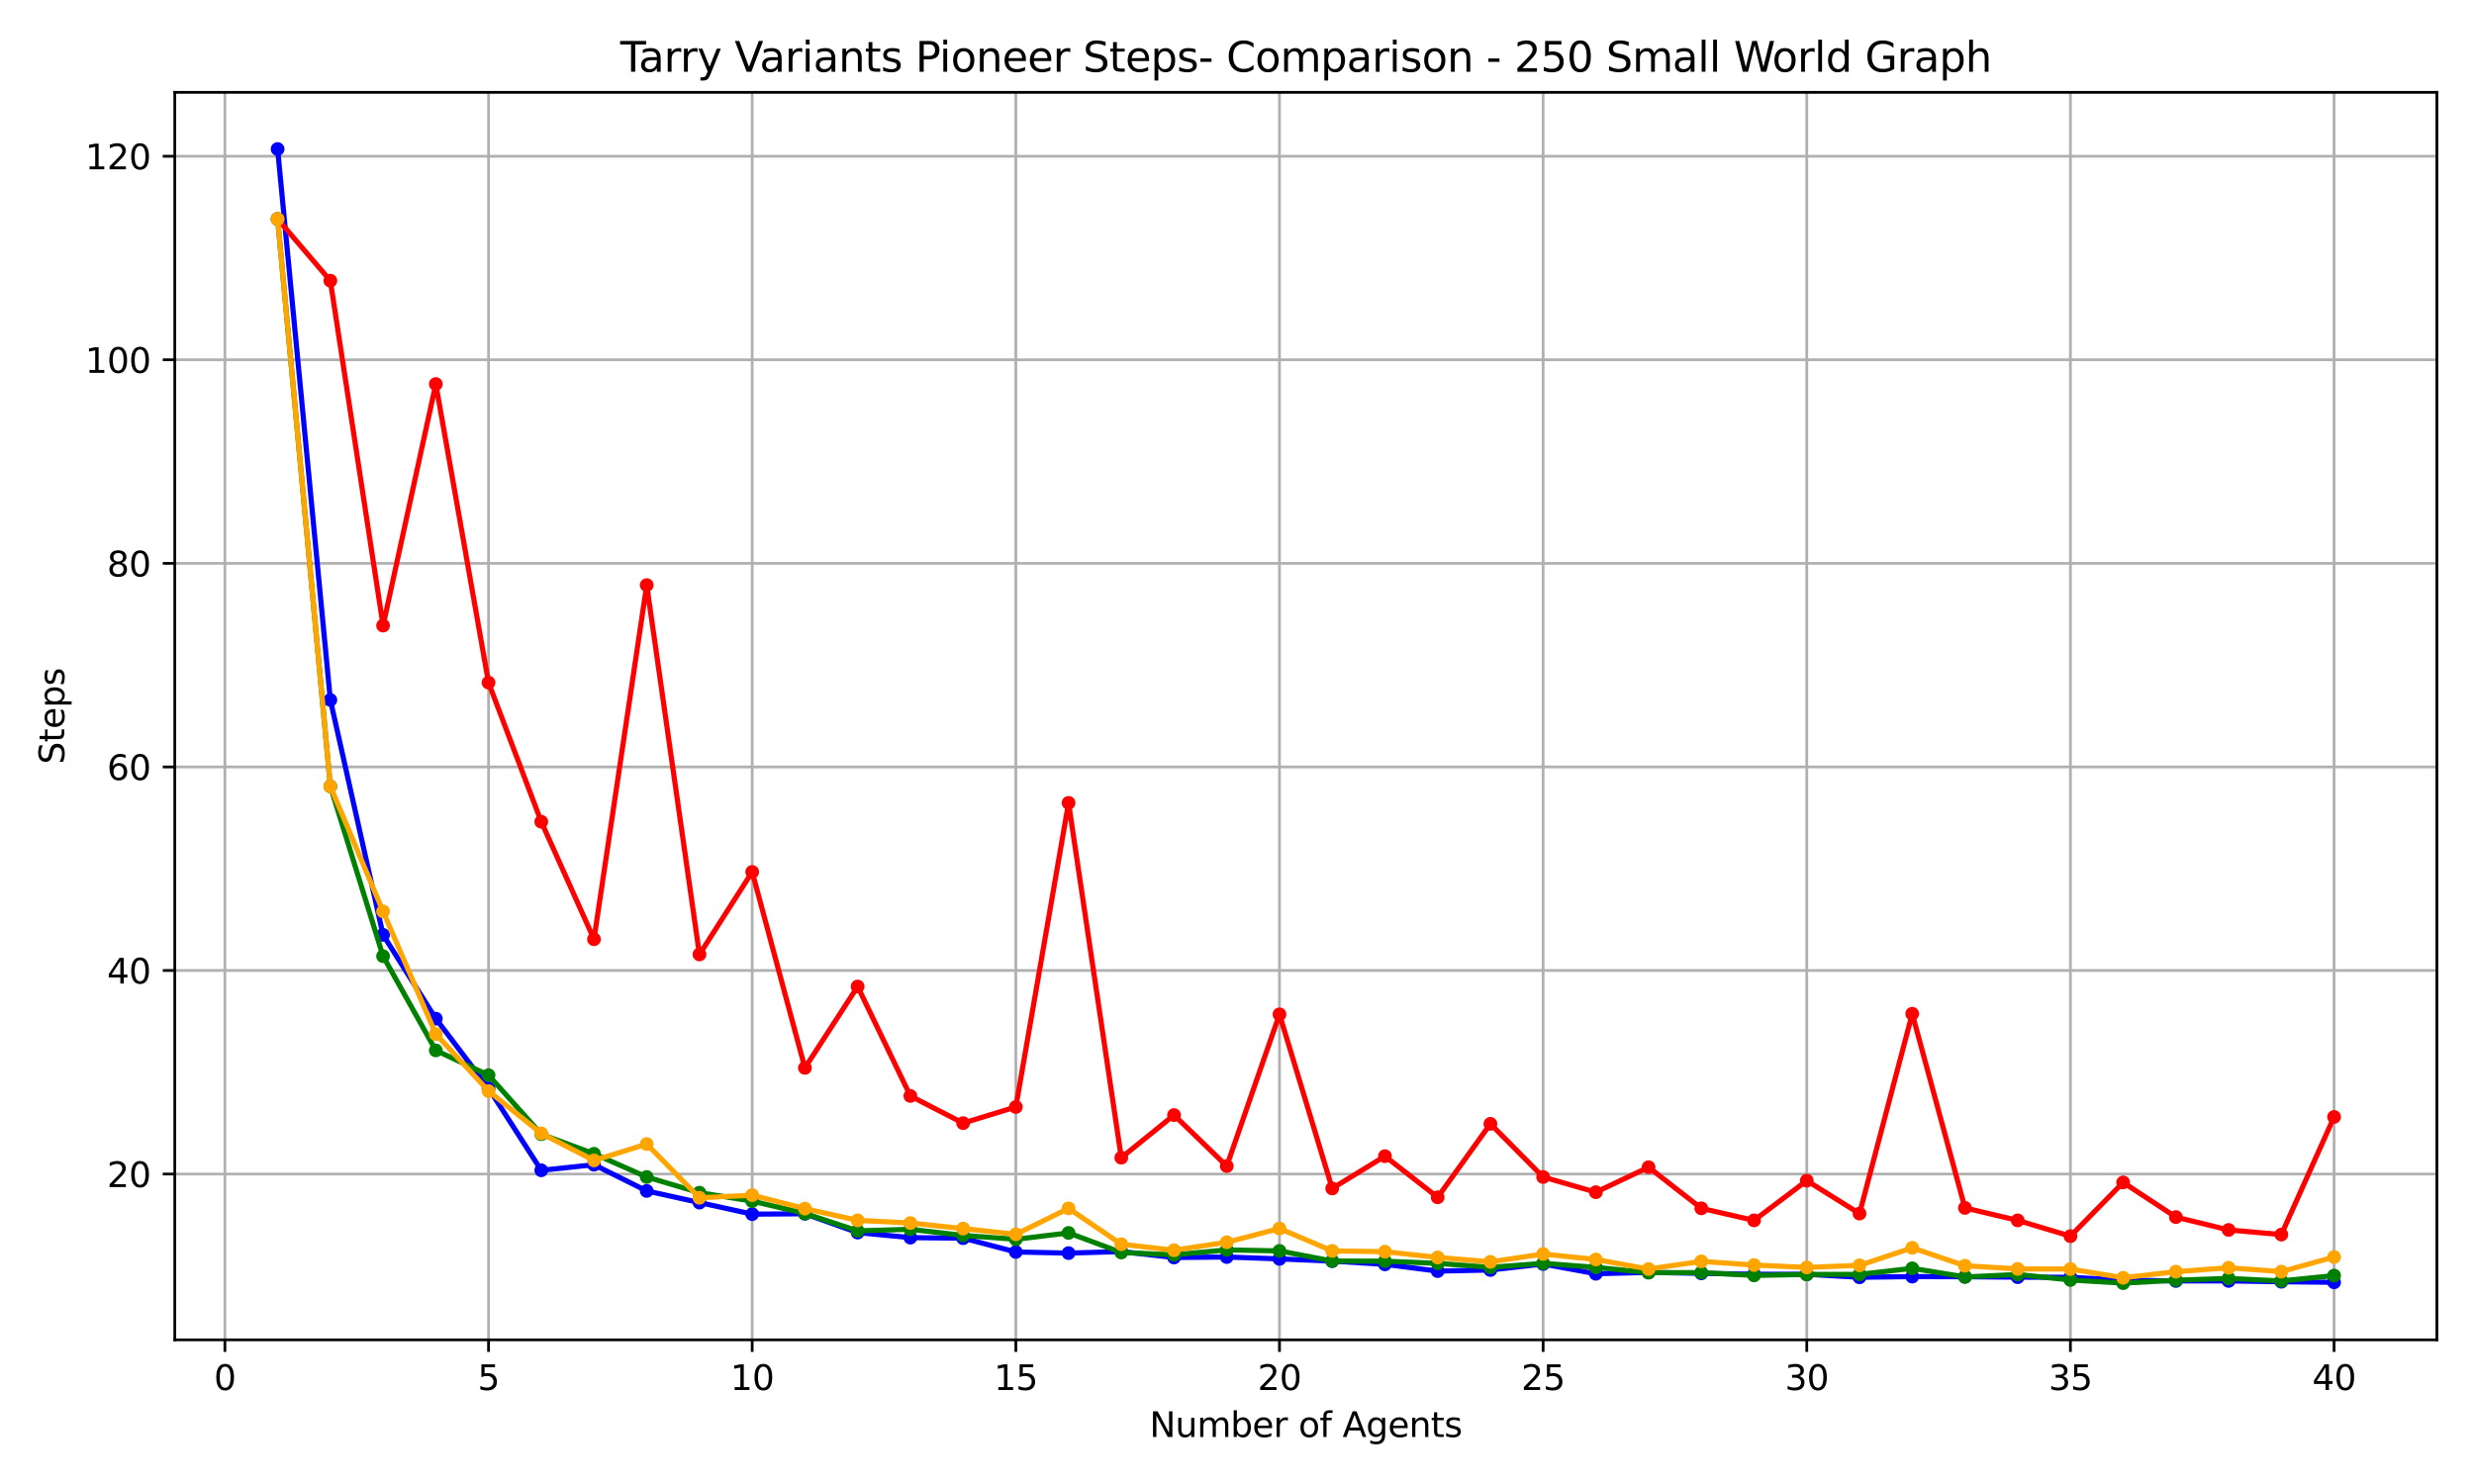 <?xml version="1.0" encoding="utf-8" standalone="no"?>
<!DOCTYPE svg PUBLIC "-//W3C//DTD SVG 1.1//EN"
  "http://www.w3.org/Graphics/SVG/1.1/DTD/svg11.dtd">
<svg xmlns:xlink="http://www.w3.org/1999/xlink" width="720pt" height="432pt" viewBox="0 0 720 432" xmlns="http://www.w3.org/2000/svg" version="1.1">
 <defs>
  <style type="text/css">*{stroke-linejoin: round; stroke-linecap: butt}</style>
 </defs>
 <g id="figure_1">
  <g id="patch_1">
   <path d="M 0 432 
L 720 432 
L 720 0 
L 0 0 
z
" style="fill: #ffffff"/>
  </g>
  <g id="axes_1">
   <g id="patch_2">
    <path d="M 50.87 390.04 
L 709.2 390.04 
L 709.2 26.88 
L 50.87 26.88 
z
" style="fill: #ffffff"/>
   </g>
   <g id="matplotlib.axis_1">
    <g id="xtick_1">
     <g id="line2d_1">
      <path d="M 65.448 390.04 
L 65.448 26.88 
" clip-path="url(#p2ff3f81f02)" style="fill: none; stroke: #b0b0b0; stroke-width: 0.8; stroke-linecap: square"/>
     </g>
     <g id="line2d_2">
      <defs>
       <path id="m6c27d09931" d="M 0 0 
L 0 3.5 
" style="stroke: #000000; stroke-width: 0.8"/>
      </defs>
      <g>
       <use xlink:href="#m6c27d09931" x="65.448" y="390.04" style="stroke: #000000; stroke-width: 0.8"/>
      </g>
     </g>
     <g id="text_1">
      <!-- 0 -->
      <g transform="translate(62.267 404.638) scale(0.1 -0.1)">
       <defs>
        <path id="DejaVuSans-30" d="M 2034 4250 
Q 1547 4250 1301 3770 
Q 1056 3291 1056 2328 
Q 1056 1369 1301 889 
Q 1547 409 2034 409 
Q 2525 409 2770 889 
Q 3016 1369 3016 2328 
Q 3016 3291 2770 3770 
Q 2525 4250 2034 4250 
z
M 2034 4750 
Q 2819 4750 3233 4129 
Q 3647 3509 3647 2328 
Q 3647 1150 3233 529 
Q 2819 -91 2034 -91 
Q 1250 -91 836 529 
Q 422 1150 422 2328 
Q 422 3509 836 4129 
Q 1250 4750 2034 4750 
z
" transform="scale(0.016)"/>
       </defs>
       <use xlink:href="#DejaVuSans-30"/>
      </g>
     </g>
    </g>
    <g id="xtick_2">
     <g id="line2d_3">
      <path d="M 142.177 390.04 
L 142.177 26.88 
" clip-path="url(#p2ff3f81f02)" style="fill: none; stroke: #b0b0b0; stroke-width: 0.8; stroke-linecap: square"/>
     </g>
     <g id="line2d_4">
      <g>
       <use xlink:href="#m6c27d09931" x="142.177" y="390.04" style="stroke: #000000; stroke-width: 0.8"/>
      </g>
     </g>
     <g id="text_2">
      <!-- 5 -->
      <g transform="translate(138.996 404.638) scale(0.1 -0.1)">
       <defs>
        <path id="DejaVuSans-35" d="M 691 4666 
L 3169 4666 
L 3169 4134 
L 1269 4134 
L 1269 2991 
Q 1406 3038 1543 3061 
Q 1681 3084 1819 3084 
Q 2600 3084 3056 2656 
Q 3513 2228 3513 1497 
Q 3513 744 3044 326 
Q 2575 -91 1722 -91 
Q 1428 -91 1123 -41 
Q 819 9 494 109 
L 494 744 
Q 775 591 1075 516 
Q 1375 441 1709 441 
Q 2250 441 2565 725 
Q 2881 1009 2881 1497 
Q 2881 1984 2565 2268 
Q 2250 2553 1709 2553 
Q 1456 2553 1204 2497 
Q 953 2441 691 2322 
L 691 4666 
z
" transform="scale(0.016)"/>
       </defs>
       <use xlink:href="#DejaVuSans-35"/>
      </g>
     </g>
    </g>
    <g id="xtick_3">
     <g id="line2d_5">
      <path d="M 218.905 390.04 
L 218.905 26.88 
" clip-path="url(#p2ff3f81f02)" style="fill: none; stroke: #b0b0b0; stroke-width: 0.8; stroke-linecap: square"/>
     </g>
     <g id="line2d_6">
      <g>
       <use xlink:href="#m6c27d09931" x="218.905" y="390.04" style="stroke: #000000; stroke-width: 0.8"/>
      </g>
     </g>
     <g id="text_3">
      <!-- 10 -->
      <g transform="translate(212.543 404.638) scale(0.1 -0.1)">
       <defs>
        <path id="DejaVuSans-31" d="M 794 531 
L 1825 531 
L 1825 4091 
L 703 3866 
L 703 4441 
L 1819 4666 
L 2450 4666 
L 2450 531 
L 3481 531 
L 3481 0 
L 794 0 
L 794 531 
z
" transform="scale(0.016)"/>
       </defs>
       <use xlink:href="#DejaVuSans-31"/>
       <use xlink:href="#DejaVuSans-30" x="63.623"/>
      </g>
     </g>
    </g>
    <g id="xtick_4">
     <g id="line2d_7">
      <path d="M 295.634 390.04 
L 295.634 26.88 
" clip-path="url(#p2ff3f81f02)" style="fill: none; stroke: #b0b0b0; stroke-width: 0.8; stroke-linecap: square"/>
     </g>
     <g id="line2d_8">
      <g>
       <use xlink:href="#m6c27d09931" x="295.634" y="390.04" style="stroke: #000000; stroke-width: 0.8"/>
      </g>
     </g>
     <g id="text_4">
      <!-- 15 -->
      <g transform="translate(289.271 404.638) scale(0.1 -0.1)">
       <use xlink:href="#DejaVuSans-31"/>
       <use xlink:href="#DejaVuSans-35" x="63.623"/>
      </g>
     </g>
    </g>
    <g id="xtick_5">
     <g id="line2d_9">
      <path d="M 372.362 390.04 
L 372.362 26.88 
" clip-path="url(#p2ff3f81f02)" style="fill: none; stroke: #b0b0b0; stroke-width: 0.8; stroke-linecap: square"/>
     </g>
     <g id="line2d_10">
      <g>
       <use xlink:href="#m6c27d09931" x="372.362" y="390.04" style="stroke: #000000; stroke-width: 0.8"/>
      </g>
     </g>
     <g id="text_5">
      <!-- 20 -->
      <g transform="translate(366 404.638) scale(0.1 -0.1)">
       <defs>
        <path id="DejaVuSans-32" d="M 1228 531 
L 3431 531 
L 3431 0 
L 469 0 
L 469 531 
Q 828 903 1448 1529 
Q 2069 2156 2228 2338 
Q 2531 2678 2651 2914 
Q 2772 3150 2772 3378 
Q 2772 3750 2511 3984 
Q 2250 4219 1831 4219 
Q 1534 4219 1204 4116 
Q 875 4013 500 3803 
L 500 4441 
Q 881 4594 1212 4672 
Q 1544 4750 1819 4750 
Q 2544 4750 2975 4387 
Q 3406 4025 3406 3419 
Q 3406 3131 3298 2873 
Q 3191 2616 2906 2266 
Q 2828 2175 2409 1742 
Q 1991 1309 1228 531 
z
" transform="scale(0.016)"/>
       </defs>
       <use xlink:href="#DejaVuSans-32"/>
       <use xlink:href="#DejaVuSans-30" x="63.623"/>
      </g>
     </g>
    </g>
    <g id="xtick_6">
     <g id="line2d_11">
      <path d="M 449.091 390.04 
L 449.091 26.88 
" clip-path="url(#p2ff3f81f02)" style="fill: none; stroke: #b0b0b0; stroke-width: 0.8; stroke-linecap: square"/>
     </g>
     <g id="line2d_12">
      <g>
       <use xlink:href="#m6c27d09931" x="449.091" y="390.04" style="stroke: #000000; stroke-width: 0.8"/>
      </g>
     </g>
     <g id="text_6">
      <!-- 25 -->
      <g transform="translate(442.728 404.638) scale(0.1 -0.1)">
       <use xlink:href="#DejaVuSans-32"/>
       <use xlink:href="#DejaVuSans-35" x="63.623"/>
      </g>
     </g>
    </g>
    <g id="xtick_7">
     <g id="line2d_13">
      <path d="M 525.819 390.04 
L 525.819 26.88 
" clip-path="url(#p2ff3f81f02)" style="fill: none; stroke: #b0b0b0; stroke-width: 0.8; stroke-linecap: square"/>
     </g>
     <g id="line2d_14">
      <g>
       <use xlink:href="#m6c27d09931" x="525.819" y="390.04" style="stroke: #000000; stroke-width: 0.8"/>
      </g>
     </g>
     <g id="text_7">
      <!-- 30 -->
      <g transform="translate(519.457 404.638) scale(0.1 -0.1)">
       <defs>
        <path id="DejaVuSans-33" d="M 2597 2516 
Q 3050 2419 3304 2112 
Q 3559 1806 3559 1356 
Q 3559 666 3084 287 
Q 2609 -91 1734 -91 
Q 1441 -91 1130 -33 
Q 819 25 488 141 
L 488 750 
Q 750 597 1062 519 
Q 1375 441 1716 441 
Q 2309 441 2620 675 
Q 2931 909 2931 1356 
Q 2931 1769 2642 2001 
Q 2353 2234 1838 2234 
L 1294 2234 
L 1294 2753 
L 1863 2753 
Q 2328 2753 2575 2939 
Q 2822 3125 2822 3475 
Q 2822 3834 2567 4026 
Q 2313 4219 1838 4219 
Q 1578 4219 1281 4162 
Q 984 4106 628 3988 
L 628 4550 
Q 988 4650 1302 4700 
Q 1616 4750 1894 4750 
Q 2613 4750 3031 4423 
Q 3450 4097 3450 3541 
Q 3450 3153 3228 2886 
Q 3006 2619 2597 2516 
z
" transform="scale(0.016)"/>
       </defs>
       <use xlink:href="#DejaVuSans-33"/>
       <use xlink:href="#DejaVuSans-30" x="63.623"/>
      </g>
     </g>
    </g>
    <g id="xtick_8">
     <g id="line2d_15">
      <path d="M 602.547 390.04 
L 602.547 26.88 
" clip-path="url(#p2ff3f81f02)" style="fill: none; stroke: #b0b0b0; stroke-width: 0.8; stroke-linecap: square"/>
     </g>
     <g id="line2d_16">
      <g>
       <use xlink:href="#m6c27d09931" x="602.547" y="390.04" style="stroke: #000000; stroke-width: 0.8"/>
      </g>
     </g>
     <g id="text_8">
      <!-- 35 -->
      <g transform="translate(596.185 404.638) scale(0.1 -0.1)">
       <use xlink:href="#DejaVuSans-33"/>
       <use xlink:href="#DejaVuSans-35" x="63.623"/>
      </g>
     </g>
    </g>
    <g id="xtick_9">
     <g id="line2d_17">
      <path d="M 679.276 390.04 
L 679.276 26.88 
" clip-path="url(#p2ff3f81f02)" style="fill: none; stroke: #b0b0b0; stroke-width: 0.8; stroke-linecap: square"/>
     </g>
     <g id="line2d_18">
      <g>
       <use xlink:href="#m6c27d09931" x="679.276" y="390.04" style="stroke: #000000; stroke-width: 0.8"/>
      </g>
     </g>
     <g id="text_9">
      <!-- 40 -->
      <g transform="translate(672.913 404.638) scale(0.1 -0.1)">
       <defs>
        <path id="DejaVuSans-34" d="M 2419 4116 
L 825 1625 
L 2419 1625 
L 2419 4116 
z
M 2253 4666 
L 3047 4666 
L 3047 1625 
L 3713 1625 
L 3713 1100 
L 3047 1100 
L 3047 0 
L 2419 0 
L 2419 1100 
L 313 1100 
L 313 1709 
L 2253 4666 
z
" transform="scale(0.016)"/>
       </defs>
       <use xlink:href="#DejaVuSans-34"/>
       <use xlink:href="#DejaVuSans-30" x="63.623"/>
      </g>
     </g>
    </g>
    <g id="text_10">
     <!-- Number of Agents -->
     <g transform="translate(334.547 418.317) scale(0.1 -0.1)">
      <defs>
       <path id="DejaVuSans-4e" d="M 628 4666 
L 1478 4666 
L 3547 763 
L 3547 4666 
L 4159 4666 
L 4159 0 
L 3309 0 
L 1241 3903 
L 1241 0 
L 628 0 
L 628 4666 
z
" transform="scale(0.016)"/>
       <path id="DejaVuSans-75" d="M 544 1381 
L 544 3500 
L 1119 3500 
L 1119 1403 
Q 1119 906 1312 657 
Q 1506 409 1894 409 
Q 2359 409 2629 706 
Q 2900 1003 2900 1516 
L 2900 3500 
L 3475 3500 
L 3475 0 
L 2900 0 
L 2900 538 
Q 2691 219 2414 64 
Q 2138 -91 1772 -91 
Q 1169 -91 856 284 
Q 544 659 544 1381 
z
M 1991 3584 
L 1991 3584 
z
" transform="scale(0.016)"/>
       <path id="DejaVuSans-6d" d="M 3328 2828 
Q 3544 3216 3844 3400 
Q 4144 3584 4550 3584 
Q 5097 3584 5394 3201 
Q 5691 2819 5691 2113 
L 5691 0 
L 5113 0 
L 5113 2094 
Q 5113 2597 4934 2840 
Q 4756 3084 4391 3084 
Q 3944 3084 3684 2787 
Q 3425 2491 3425 1978 
L 3425 0 
L 2847 0 
L 2847 2094 
Q 2847 2600 2669 2842 
Q 2491 3084 2119 3084 
Q 1678 3084 1418 2786 
Q 1159 2488 1159 1978 
L 1159 0 
L 581 0 
L 581 3500 
L 1159 3500 
L 1159 2956 
Q 1356 3278 1631 3431 
Q 1906 3584 2284 3584 
Q 2666 3584 2933 3390 
Q 3200 3197 3328 2828 
z
" transform="scale(0.016)"/>
       <path id="DejaVuSans-62" d="M 3116 1747 
Q 3116 2381 2855 2742 
Q 2594 3103 2138 3103 
Q 1681 3103 1420 2742 
Q 1159 2381 1159 1747 
Q 1159 1113 1420 752 
Q 1681 391 2138 391 
Q 2594 391 2855 752 
Q 3116 1113 3116 1747 
z
M 1159 2969 
Q 1341 3281 1617 3432 
Q 1894 3584 2278 3584 
Q 2916 3584 3314 3078 
Q 3713 2572 3713 1747 
Q 3713 922 3314 415 
Q 2916 -91 2278 -91 
Q 1894 -91 1617 61 
Q 1341 213 1159 525 
L 1159 0 
L 581 0 
L 581 4863 
L 1159 4863 
L 1159 2969 
z
" transform="scale(0.016)"/>
       <path id="DejaVuSans-65" d="M 3597 1894 
L 3597 1613 
L 953 1613 
Q 991 1019 1311 708 
Q 1631 397 2203 397 
Q 2534 397 2845 478 
Q 3156 559 3463 722 
L 3463 178 
Q 3153 47 2828 -22 
Q 2503 -91 2169 -91 
Q 1331 -91 842 396 
Q 353 884 353 1716 
Q 353 2575 817 3079 
Q 1281 3584 2069 3584 
Q 2775 3584 3186 3129 
Q 3597 2675 3597 1894 
z
M 3022 2063 
Q 3016 2534 2758 2815 
Q 2500 3097 2075 3097 
Q 1594 3097 1305 2825 
Q 1016 2553 972 2059 
L 3022 2063 
z
" transform="scale(0.016)"/>
       <path id="DejaVuSans-72" d="M 2631 2963 
Q 2534 3019 2420 3045 
Q 2306 3072 2169 3072 
Q 1681 3072 1420 2755 
Q 1159 2438 1159 1844 
L 1159 0 
L 581 0 
L 581 3500 
L 1159 3500 
L 1159 2956 
Q 1341 3275 1631 3429 
Q 1922 3584 2338 3584 
Q 2397 3584 2469 3576 
Q 2541 3569 2628 3553 
L 2631 2963 
z
" transform="scale(0.016)"/>
       <path id="DejaVuSans-20" transform="scale(0.016)"/>
       <path id="DejaVuSans-6f" d="M 1959 3097 
Q 1497 3097 1228 2736 
Q 959 2375 959 1747 
Q 959 1119 1226 758 
Q 1494 397 1959 397 
Q 2419 397 2687 759 
Q 2956 1122 2956 1747 
Q 2956 2369 2687 2733 
Q 2419 3097 1959 3097 
z
M 1959 3584 
Q 2709 3584 3137 3096 
Q 3566 2609 3566 1747 
Q 3566 888 3137 398 
Q 2709 -91 1959 -91 
Q 1206 -91 779 398 
Q 353 888 353 1747 
Q 353 2609 779 3096 
Q 1206 3584 1959 3584 
z
" transform="scale(0.016)"/>
       <path id="DejaVuSans-66" d="M 2375 4863 
L 2375 4384 
L 1825 4384 
Q 1516 4384 1395 4259 
Q 1275 4134 1275 3809 
L 1275 3500 
L 2222 3500 
L 2222 3053 
L 1275 3053 
L 1275 0 
L 697 0 
L 697 3053 
L 147 3053 
L 147 3500 
L 697 3500 
L 697 3744 
Q 697 4328 969 4595 
Q 1241 4863 1831 4863 
L 2375 4863 
z
" transform="scale(0.016)"/>
       <path id="DejaVuSans-41" d="M 2188 4044 
L 1331 1722 
L 3047 1722 
L 2188 4044 
z
M 1831 4666 
L 2547 4666 
L 4325 0 
L 3669 0 
L 3244 1197 
L 1141 1197 
L 716 0 
L 50 0 
L 1831 4666 
z
" transform="scale(0.016)"/>
       <path id="DejaVuSans-67" d="M 2906 1791 
Q 2906 2416 2648 2759 
Q 2391 3103 1925 3103 
Q 1463 3103 1205 2759 
Q 947 2416 947 1791 
Q 947 1169 1205 825 
Q 1463 481 1925 481 
Q 2391 481 2648 825 
Q 2906 1169 2906 1791 
z
M 3481 434 
Q 3481 -459 3084 -895 
Q 2688 -1331 1869 -1331 
Q 1566 -1331 1297 -1286 
Q 1028 -1241 775 -1147 
L 775 -588 
Q 1028 -725 1275 -790 
Q 1522 -856 1778 -856 
Q 2344 -856 2625 -561 
Q 2906 -266 2906 331 
L 2906 616 
Q 2728 306 2450 153 
Q 2172 0 1784 0 
Q 1141 0 747 490 
Q 353 981 353 1791 
Q 353 2603 747 3093 
Q 1141 3584 1784 3584 
Q 2172 3584 2450 3431 
Q 2728 3278 2906 2969 
L 2906 3500 
L 3481 3500 
L 3481 434 
z
" transform="scale(0.016)"/>
       <path id="DejaVuSans-6e" d="M 3513 2113 
L 3513 0 
L 2938 0 
L 2938 2094 
Q 2938 2591 2744 2837 
Q 2550 3084 2163 3084 
Q 1697 3084 1428 2787 
Q 1159 2491 1159 1978 
L 1159 0 
L 581 0 
L 581 3500 
L 1159 3500 
L 1159 2956 
Q 1366 3272 1645 3428 
Q 1925 3584 2291 3584 
Q 2894 3584 3203 3211 
Q 3513 2838 3513 2113 
z
" transform="scale(0.016)"/>
       <path id="DejaVuSans-74" d="M 1172 4494 
L 1172 3500 
L 2356 3500 
L 2356 3053 
L 1172 3053 
L 1172 1153 
Q 1172 725 1289 603 
Q 1406 481 1766 481 
L 2356 481 
L 2356 0 
L 1766 0 
Q 1100 0 847 248 
Q 594 497 594 1153 
L 594 3053 
L 172 3053 
L 172 3500 
L 594 3500 
L 594 4494 
L 1172 4494 
z
" transform="scale(0.016)"/>
       <path id="DejaVuSans-73" d="M 2834 3397 
L 2834 2853 
Q 2591 2978 2328 3040 
Q 2066 3103 1784 3103 
Q 1356 3103 1142 2972 
Q 928 2841 928 2578 
Q 928 2378 1081 2264 
Q 1234 2150 1697 2047 
L 1894 2003 
Q 2506 1872 2764 1633 
Q 3022 1394 3022 966 
Q 3022 478 2636 193 
Q 2250 -91 1575 -91 
Q 1294 -91 989 -36 
Q 684 19 347 128 
L 347 722 
Q 666 556 975 473 
Q 1284 391 1588 391 
Q 1994 391 2212 530 
Q 2431 669 2431 922 
Q 2431 1156 2273 1281 
Q 2116 1406 1581 1522 
L 1381 1569 
Q 847 1681 609 1914 
Q 372 2147 372 2553 
Q 372 3047 722 3315 
Q 1072 3584 1716 3584 
Q 2034 3584 2315 3537 
Q 2597 3491 2834 3397 
z
" transform="scale(0.016)"/>
      </defs>
      <use xlink:href="#DejaVuSans-4e"/>
      <use xlink:href="#DejaVuSans-75" x="74.805"/>
      <use xlink:href="#DejaVuSans-6d" x="138.184"/>
      <use xlink:href="#DejaVuSans-62" x="235.596"/>
      <use xlink:href="#DejaVuSans-65" x="299.072"/>
      <use xlink:href="#DejaVuSans-72" x="360.596"/>
      <use xlink:href="#DejaVuSans-20" x="401.709"/>
      <use xlink:href="#DejaVuSans-6f" x="433.496"/>
      <use xlink:href="#DejaVuSans-66" x="494.678"/>
      <use xlink:href="#DejaVuSans-20" x="529.883"/>
      <use xlink:href="#DejaVuSans-41" x="561.67"/>
      <use xlink:href="#DejaVuSans-67" x="630.078"/>
      <use xlink:href="#DejaVuSans-65" x="693.555"/>
      <use xlink:href="#DejaVuSans-6e" x="755.078"/>
      <use xlink:href="#DejaVuSans-74" x="818.457"/>
      <use xlink:href="#DejaVuSans-73" x="857.666"/>
     </g>
    </g>
   </g>
   <g id="matplotlib.axis_2">
    <g id="ytick_1">
     <g id="line2d_19">
      <path d="M 50.87 341.771 
L 709.2 341.771 
" clip-path="url(#p2ff3f81f02)" style="fill: none; stroke: #b0b0b0; stroke-width: 0.8; stroke-linecap: square"/>
     </g>
     <g id="line2d_20">
      <defs>
       <path id="m435dcc88a9" d="M 0 0 
L -3.5 0 
" style="stroke: #000000; stroke-width: 0.8"/>
      </defs>
      <g>
       <use xlink:href="#m435dcc88a9" x="50.87" y="341.771" style="stroke: #000000; stroke-width: 0.8"/>
      </g>
     </g>
     <g id="text_11">
      <!-- 20 -->
      <g transform="translate(31.145 345.57) scale(0.1 -0.1)">
       <use xlink:href="#DejaVuSans-32"/>
       <use xlink:href="#DejaVuSans-30" x="63.623"/>
      </g>
     </g>
    </g>
    <g id="ytick_2">
     <g id="line2d_21">
      <path d="M 50.87 282.514 
L 709.2 282.514 
" clip-path="url(#p2ff3f81f02)" style="fill: none; stroke: #b0b0b0; stroke-width: 0.8; stroke-linecap: square"/>
     </g>
     <g id="line2d_22">
      <g>
       <use xlink:href="#m435dcc88a9" x="50.87" y="282.514" style="stroke: #000000; stroke-width: 0.8"/>
      </g>
     </g>
     <g id="text_12">
      <!-- 40 -->
      <g transform="translate(31.145 286.313) scale(0.1 -0.1)">
       <use xlink:href="#DejaVuSans-34"/>
       <use xlink:href="#DejaVuSans-30" x="63.623"/>
      </g>
     </g>
    </g>
    <g id="ytick_3">
     <g id="line2d_23">
      <path d="M 50.87 223.257 
L 709.2 223.257 
" clip-path="url(#p2ff3f81f02)" style="fill: none; stroke: #b0b0b0; stroke-width: 0.8; stroke-linecap: square"/>
     </g>
     <g id="line2d_24">
      <g>
       <use xlink:href="#m435dcc88a9" x="50.87" y="223.257" style="stroke: #000000; stroke-width: 0.8"/>
      </g>
     </g>
     <g id="text_13">
      <!-- 60 -->
      <g transform="translate(31.145 227.056) scale(0.1 -0.1)">
       <defs>
        <path id="DejaVuSans-36" d="M 2113 2584 
Q 1688 2584 1439 2293 
Q 1191 2003 1191 1497 
Q 1191 994 1439 701 
Q 1688 409 2113 409 
Q 2538 409 2786 701 
Q 3034 994 3034 1497 
Q 3034 2003 2786 2293 
Q 2538 2584 2113 2584 
z
M 3366 4563 
L 3366 3988 
Q 3128 4100 2886 4159 
Q 2644 4219 2406 4219 
Q 1781 4219 1451 3797 
Q 1122 3375 1075 2522 
Q 1259 2794 1537 2939 
Q 1816 3084 2150 3084 
Q 2853 3084 3261 2657 
Q 3669 2231 3669 1497 
Q 3669 778 3244 343 
Q 2819 -91 2113 -91 
Q 1303 -91 875 529 
Q 447 1150 447 2328 
Q 447 3434 972 4092 
Q 1497 4750 2381 4750 
Q 2619 4750 2861 4703 
Q 3103 4656 3366 4563 
z
" transform="scale(0.016)"/>
       </defs>
       <use xlink:href="#DejaVuSans-36"/>
       <use xlink:href="#DejaVuSans-30" x="63.623"/>
      </g>
     </g>
    </g>
    <g id="ytick_4">
     <g id="line2d_25">
      <path d="M 50.87 163.999 
L 709.2 163.999 
" clip-path="url(#p2ff3f81f02)" style="fill: none; stroke: #b0b0b0; stroke-width: 0.8; stroke-linecap: square"/>
     </g>
     <g id="line2d_26">
      <g>
       <use xlink:href="#m435dcc88a9" x="50.87" y="163.999" style="stroke: #000000; stroke-width: 0.8"/>
      </g>
     </g>
     <g id="text_14">
      <!-- 80 -->
      <g transform="translate(31.145 167.799) scale(0.1 -0.1)">
       <defs>
        <path id="DejaVuSans-38" d="M 2034 2216 
Q 1584 2216 1326 1975 
Q 1069 1734 1069 1313 
Q 1069 891 1326 650 
Q 1584 409 2034 409 
Q 2484 409 2743 651 
Q 3003 894 3003 1313 
Q 3003 1734 2745 1975 
Q 2488 2216 2034 2216 
z
M 1403 2484 
Q 997 2584 770 2862 
Q 544 3141 544 3541 
Q 544 4100 942 4425 
Q 1341 4750 2034 4750 
Q 2731 4750 3128 4425 
Q 3525 4100 3525 3541 
Q 3525 3141 3298 2862 
Q 3072 2584 2669 2484 
Q 3125 2378 3379 2068 
Q 3634 1759 3634 1313 
Q 3634 634 3220 271 
Q 2806 -91 2034 -91 
Q 1263 -91 848 271 
Q 434 634 434 1313 
Q 434 1759 690 2068 
Q 947 2378 1403 2484 
z
M 1172 3481 
Q 1172 3119 1398 2916 
Q 1625 2713 2034 2713 
Q 2441 2713 2670 2916 
Q 2900 3119 2900 3481 
Q 2900 3844 2670 4047 
Q 2441 4250 2034 4250 
Q 1625 4250 1398 4047 
Q 1172 3844 1172 3481 
z
" transform="scale(0.016)"/>
       </defs>
       <use xlink:href="#DejaVuSans-38"/>
       <use xlink:href="#DejaVuSans-30" x="63.623"/>
      </g>
     </g>
    </g>
    <g id="ytick_5">
     <g id="line2d_27">
      <path d="M 50.87 104.742 
L 709.2 104.742 
" clip-path="url(#p2ff3f81f02)" style="fill: none; stroke: #b0b0b0; stroke-width: 0.8; stroke-linecap: square"/>
     </g>
     <g id="line2d_28">
      <g>
       <use xlink:href="#m435dcc88a9" x="50.87" y="104.742" style="stroke: #000000; stroke-width: 0.8"/>
      </g>
     </g>
     <g id="text_15">
      <!-- 100 -->
      <g transform="translate(24.782 108.541) scale(0.1 -0.1)">
       <use xlink:href="#DejaVuSans-31"/>
       <use xlink:href="#DejaVuSans-30" x="63.623"/>
       <use xlink:href="#DejaVuSans-30" x="127.246"/>
      </g>
     </g>
    </g>
    <g id="ytick_6">
     <g id="line2d_29">
      <path d="M 50.87 45.485 
L 709.2 45.485 
" clip-path="url(#p2ff3f81f02)" style="fill: none; stroke: #b0b0b0; stroke-width: 0.8; stroke-linecap: square"/>
     </g>
     <g id="line2d_30">
      <g>
       <use xlink:href="#m435dcc88a9" x="50.87" y="45.485" style="stroke: #000000; stroke-width: 0.8"/>
      </g>
     </g>
     <g id="text_16">
      <!-- 120 -->
      <g transform="translate(24.782 49.284) scale(0.1 -0.1)">
       <use xlink:href="#DejaVuSans-31"/>
       <use xlink:href="#DejaVuSans-32" x="63.623"/>
       <use xlink:href="#DejaVuSans-30" x="127.246"/>
      </g>
     </g>
    </g>
    <g id="text_17">
     <!-- Steps -->
     <g transform="translate(18.703 222.45) rotate(-90) scale(0.1 -0.1)">
      <defs>
       <path id="DejaVuSans-53" d="M 3425 4513 
L 3425 3897 
Q 3066 4069 2747 4153 
Q 2428 4238 2131 4238 
Q 1616 4238 1336 4038 
Q 1056 3838 1056 3469 
Q 1056 3159 1242 3001 
Q 1428 2844 1947 2747 
L 2328 2669 
Q 3034 2534 3370 2195 
Q 3706 1856 3706 1288 
Q 3706 609 3251 259 
Q 2797 -91 1919 -91 
Q 1588 -91 1214 -16 
Q 841 59 441 206 
L 441 856 
Q 825 641 1194 531 
Q 1563 422 1919 422 
Q 2459 422 2753 634 
Q 3047 847 3047 1241 
Q 3047 1584 2836 1778 
Q 2625 1972 2144 2069 
L 1759 2144 
Q 1053 2284 737 2584 
Q 422 2884 422 3419 
Q 422 4038 858 4394 
Q 1294 4750 2059 4750 
Q 2388 4750 2728 4690 
Q 3069 4631 3425 4513 
z
" transform="scale(0.016)"/>
       <path id="DejaVuSans-70" d="M 1159 525 
L 1159 -1331 
L 581 -1331 
L 581 3500 
L 1159 3500 
L 1159 2969 
Q 1341 3281 1617 3432 
Q 1894 3584 2278 3584 
Q 2916 3584 3314 3078 
Q 3713 2572 3713 1747 
Q 3713 922 3314 415 
Q 2916 -91 2278 -91 
Q 1894 -91 1617 61 
Q 1341 213 1159 525 
z
M 3116 1747 
Q 3116 2381 2855 2742 
Q 2594 3103 2138 3103 
Q 1681 3103 1420 2742 
Q 1159 2381 1159 1747 
Q 1159 1113 1420 752 
Q 1681 391 2138 391 
Q 2594 391 2855 752 
Q 3116 1113 3116 1747 
z
" transform="scale(0.016)"/>
      </defs>
      <use xlink:href="#DejaVuSans-53"/>
      <use xlink:href="#DejaVuSans-74" x="63.477"/>
      <use xlink:href="#DejaVuSans-65" x="102.686"/>
      <use xlink:href="#DejaVuSans-70" x="164.209"/>
      <use xlink:href="#DejaVuSans-73" x="227.686"/>
     </g>
    </g>
   </g>
   <g id="line2d_31">
    <path d="M 80.794 43.387 
L 96.14 203.761 
L 111.485 272.144 
L 126.831 296.534 
L 142.177 316.788 
L 157.523 340.681 
L 172.868 339.057 
L 188.214 346.689 
L 203.56 350.079 
L 218.905 353.445 
L 234.251 353.338 
L 249.597 358.813 
L 264.942 360.283 
L 280.288 360.437 
L 295.634 364.455 
L 310.979 364.786 
L 326.325 364.336 
L 341.671 366.066 
L 357.016 365.924 
L 372.362 366.469 
L 387.708 367.121 
L 403.054 368.057 
L 418.399 370.025 
L 433.745 369.705 
L 449.091 367.963 
L 464.436 370.795 
L 479.782 370.404 
L 495.128 370.677 
L 510.473 370.937 
L 525.819 370.949 
L 541.165 371.826 
L 556.51 371.625 
L 571.856 371.672 
L 587.202 371.791 
L 602.547 371.826 
L 617.893 372.644 
L 633.239 372.893 
L 648.585 372.881 
L 663.93 373.118 
L 679.276 373.284 
" clip-path="url(#p2ff3f81f02)" style="fill: none; stroke: #0000ff; stroke-width: 1.5; stroke-linecap: square"/>
    <defs>
     <path id="m6480174228" d="M 0 1.5 
C 0.398 1.5 0.779 1.342 1.061 1.061 
C 1.342 0.779 1.5 0.398 1.5 0 
C 1.5 -0.398 1.342 -0.779 1.061 -1.061 
C 0.779 -1.342 0.398 -1.5 0 -1.5 
C -0.398 -1.5 -0.779 -1.342 -1.061 -1.061 
C -1.342 -0.779 -1.5 -0.398 -1.5 0 
C -1.5 0.398 -1.342 0.779 -1.061 1.061 
C -0.779 1.342 -0.398 1.5 0 1.5 
z
" style="stroke: #0000ff"/>
    </defs>
    <g clip-path="url(#p2ff3f81f02)">
     <use xlink:href="#m6480174228" x="80.794" y="43.387" style="fill: #0000ff; stroke: #0000ff"/>
     <use xlink:href="#m6480174228" x="96.14" y="203.761" style="fill: #0000ff; stroke: #0000ff"/>
     <use xlink:href="#m6480174228" x="111.485" y="272.144" style="fill: #0000ff; stroke: #0000ff"/>
     <use xlink:href="#m6480174228" x="126.831" y="296.534" style="fill: #0000ff; stroke: #0000ff"/>
     <use xlink:href="#m6480174228" x="142.177" y="316.788" style="fill: #0000ff; stroke: #0000ff"/>
     <use xlink:href="#m6480174228" x="157.523" y="340.681" style="fill: #0000ff; stroke: #0000ff"/>
     <use xlink:href="#m6480174228" x="172.868" y="339.057" style="fill: #0000ff; stroke: #0000ff"/>
     <use xlink:href="#m6480174228" x="188.214" y="346.689" style="fill: #0000ff; stroke: #0000ff"/>
     <use xlink:href="#m6480174228" x="203.56" y="350.079" style="fill: #0000ff; stroke: #0000ff"/>
     <use xlink:href="#m6480174228" x="218.905" y="353.445" style="fill: #0000ff; stroke: #0000ff"/>
     <use xlink:href="#m6480174228" x="234.251" y="353.338" style="fill: #0000ff; stroke: #0000ff"/>
     <use xlink:href="#m6480174228" x="249.597" y="358.813" style="fill: #0000ff; stroke: #0000ff"/>
     <use xlink:href="#m6480174228" x="264.942" y="360.283" style="fill: #0000ff; stroke: #0000ff"/>
     <use xlink:href="#m6480174228" x="280.288" y="360.437" style="fill: #0000ff; stroke: #0000ff"/>
     <use xlink:href="#m6480174228" x="295.634" y="364.455" style="fill: #0000ff; stroke: #0000ff"/>
     <use xlink:href="#m6480174228" x="310.979" y="364.786" style="fill: #0000ff; stroke: #0000ff"/>
     <use xlink:href="#m6480174228" x="326.325" y="364.336" style="fill: #0000ff; stroke: #0000ff"/>
     <use xlink:href="#m6480174228" x="341.671" y="366.066" style="fill: #0000ff; stroke: #0000ff"/>
     <use xlink:href="#m6480174228" x="357.016" y="365.924" style="fill: #0000ff; stroke: #0000ff"/>
     <use xlink:href="#m6480174228" x="372.362" y="366.469" style="fill: #0000ff; stroke: #0000ff"/>
     <use xlink:href="#m6480174228" x="387.708" y="367.121" style="fill: #0000ff; stroke: #0000ff"/>
     <use xlink:href="#m6480174228" x="403.054" y="368.057" style="fill: #0000ff; stroke: #0000ff"/>
     <use xlink:href="#m6480174228" x="418.399" y="370.025" style="fill: #0000ff; stroke: #0000ff"/>
     <use xlink:href="#m6480174228" x="433.745" y="369.705" style="fill: #0000ff; stroke: #0000ff"/>
     <use xlink:href="#m6480174228" x="449.091" y="367.963" style="fill: #0000ff; stroke: #0000ff"/>
     <use xlink:href="#m6480174228" x="464.436" y="370.795" style="fill: #0000ff; stroke: #0000ff"/>
     <use xlink:href="#m6480174228" x="479.782" y="370.404" style="fill: #0000ff; stroke: #0000ff"/>
     <use xlink:href="#m6480174228" x="495.128" y="370.677" style="fill: #0000ff; stroke: #0000ff"/>
     <use xlink:href="#m6480174228" x="510.473" y="370.937" style="fill: #0000ff; stroke: #0000ff"/>
     <use xlink:href="#m6480174228" x="525.819" y="370.949" style="fill: #0000ff; stroke: #0000ff"/>
     <use xlink:href="#m6480174228" x="541.165" y="371.826" style="fill: #0000ff; stroke: #0000ff"/>
     <use xlink:href="#m6480174228" x="556.51" y="371.625" style="fill: #0000ff; stroke: #0000ff"/>
     <use xlink:href="#m6480174228" x="571.856" y="371.672" style="fill: #0000ff; stroke: #0000ff"/>
     <use xlink:href="#m6480174228" x="587.202" y="371.791" style="fill: #0000ff; stroke: #0000ff"/>
     <use xlink:href="#m6480174228" x="602.547" y="371.826" style="fill: #0000ff; stroke: #0000ff"/>
     <use xlink:href="#m6480174228" x="617.893" y="372.644" style="fill: #0000ff; stroke: #0000ff"/>
     <use xlink:href="#m6480174228" x="633.239" y="372.893" style="fill: #0000ff; stroke: #0000ff"/>
     <use xlink:href="#m6480174228" x="648.585" y="372.881" style="fill: #0000ff; stroke: #0000ff"/>
     <use xlink:href="#m6480174228" x="663.93" y="373.118" style="fill: #0000ff; stroke: #0000ff"/>
     <use xlink:href="#m6480174228" x="679.276" y="373.284" style="fill: #0000ff; stroke: #0000ff"/>
    </g>
   </g>
   <g id="line2d_32">
    <path d="M 80.794 63.76 
L 96.14 81.715 
L 111.485 182.108 
L 126.831 111.794 
L 142.177 198.712 
L 157.523 239.209 
L 172.868 273.412 
L 188.214 170.328 
L 203.56 277.844 
L 218.905 253.833 
L 234.251 310.862 
L 249.597 287.183 
L 264.942 319.04 
L 280.288 326.945 
L 295.634 322.24 
L 310.979 233.721 
L 326.325 337.007 
L 341.671 324.598 
L 357.016 339.448 
L 372.362 295.278 
L 387.708 345.966 
L 403.054 336.568 
L 418.399 348.538 
L 433.745 327.158 
L 449.091 342.636 
L 464.436 347.057 
L 479.782 339.78 
L 495.128 351.75 
L 510.473 355.258 
L 525.819 343.691 
L 541.165 353.279 
L 556.51 295.112 
L 571.856 351.631 
L 587.202 355.258 
L 602.547 359.856 
L 617.893 344.212 
L 633.239 354.298 
L 648.585 358.043 
L 663.93 359.394 
L 679.276 325.155 
" clip-path="url(#p2ff3f81f02)" style="fill: none; stroke: #ff0000; stroke-width: 1.5; stroke-linecap: square"/>
    <defs>
     <path id="m3bbd56b09e" d="M 0 1.5 
C 0.398 1.5 0.779 1.342 1.061 1.061 
C 1.342 0.779 1.5 0.398 1.5 0 
C 1.5 -0.398 1.342 -0.779 1.061 -1.061 
C 0.779 -1.342 0.398 -1.5 0 -1.5 
C -0.398 -1.5 -0.779 -1.342 -1.061 -1.061 
C -1.342 -0.779 -1.5 -0.398 -1.5 0 
C -1.5 0.398 -1.342 0.779 -1.061 1.061 
C -0.779 1.342 -0.398 1.5 0 1.5 
z
" style="stroke: #ff0000"/>
    </defs>
    <g clip-path="url(#p2ff3f81f02)">
     <use xlink:href="#m3bbd56b09e" x="80.794" y="63.76" style="fill: #ff0000; stroke: #ff0000"/>
     <use xlink:href="#m3bbd56b09e" x="96.14" y="81.715" style="fill: #ff0000; stroke: #ff0000"/>
     <use xlink:href="#m3bbd56b09e" x="111.485" y="182.108" style="fill: #ff0000; stroke: #ff0000"/>
     <use xlink:href="#m3bbd56b09e" x="126.831" y="111.794" style="fill: #ff0000; stroke: #ff0000"/>
     <use xlink:href="#m3bbd56b09e" x="142.177" y="198.712" style="fill: #ff0000; stroke: #ff0000"/>
     <use xlink:href="#m3bbd56b09e" x="157.523" y="239.209" style="fill: #ff0000; stroke: #ff0000"/>
     <use xlink:href="#m3bbd56b09e" x="172.868" y="273.412" style="fill: #ff0000; stroke: #ff0000"/>
     <use xlink:href="#m3bbd56b09e" x="188.214" y="170.328" style="fill: #ff0000; stroke: #ff0000"/>
     <use xlink:href="#m3bbd56b09e" x="203.56" y="277.844" style="fill: #ff0000; stroke: #ff0000"/>
     <use xlink:href="#m3bbd56b09e" x="218.905" y="253.833" style="fill: #ff0000; stroke: #ff0000"/>
     <use xlink:href="#m3bbd56b09e" x="234.251" y="310.862" style="fill: #ff0000; stroke: #ff0000"/>
     <use xlink:href="#m3bbd56b09e" x="249.597" y="287.183" style="fill: #ff0000; stroke: #ff0000"/>
     <use xlink:href="#m3bbd56b09e" x="264.942" y="319.04" style="fill: #ff0000; stroke: #ff0000"/>
     <use xlink:href="#m3bbd56b09e" x="280.288" y="326.945" style="fill: #ff0000; stroke: #ff0000"/>
     <use xlink:href="#m3bbd56b09e" x="295.634" y="322.24" style="fill: #ff0000; stroke: #ff0000"/>
     <use xlink:href="#m3bbd56b09e" x="310.979" y="233.721" style="fill: #ff0000; stroke: #ff0000"/>
     <use xlink:href="#m3bbd56b09e" x="326.325" y="337.007" style="fill: #ff0000; stroke: #ff0000"/>
     <use xlink:href="#m3bbd56b09e" x="341.671" y="324.598" style="fill: #ff0000; stroke: #ff0000"/>
     <use xlink:href="#m3bbd56b09e" x="357.016" y="339.448" style="fill: #ff0000; stroke: #ff0000"/>
     <use xlink:href="#m3bbd56b09e" x="372.362" y="295.278" style="fill: #ff0000; stroke: #ff0000"/>
     <use xlink:href="#m3bbd56b09e" x="387.708" y="345.966" style="fill: #ff0000; stroke: #ff0000"/>
     <use xlink:href="#m3bbd56b09e" x="403.054" y="336.568" style="fill: #ff0000; stroke: #ff0000"/>
     <use xlink:href="#m3bbd56b09e" x="418.399" y="348.538" style="fill: #ff0000; stroke: #ff0000"/>
     <use xlink:href="#m3bbd56b09e" x="433.745" y="327.158" style="fill: #ff0000; stroke: #ff0000"/>
     <use xlink:href="#m3bbd56b09e" x="449.091" y="342.636" style="fill: #ff0000; stroke: #ff0000"/>
     <use xlink:href="#m3bbd56b09e" x="464.436" y="347.057" style="fill: #ff0000; stroke: #ff0000"/>
     <use xlink:href="#m3bbd56b09e" x="479.782" y="339.78" style="fill: #ff0000; stroke: #ff0000"/>
     <use xlink:href="#m3bbd56b09e" x="495.128" y="351.75" style="fill: #ff0000; stroke: #ff0000"/>
     <use xlink:href="#m3bbd56b09e" x="510.473" y="355.258" style="fill: #ff0000; stroke: #ff0000"/>
     <use xlink:href="#m3bbd56b09e" x="525.819" y="343.691" style="fill: #ff0000; stroke: #ff0000"/>
     <use xlink:href="#m3bbd56b09e" x="541.165" y="353.279" style="fill: #ff0000; stroke: #ff0000"/>
     <use xlink:href="#m3bbd56b09e" x="556.51" y="295.112" style="fill: #ff0000; stroke: #ff0000"/>
     <use xlink:href="#m3bbd56b09e" x="571.856" y="351.631" style="fill: #ff0000; stroke: #ff0000"/>
     <use xlink:href="#m3bbd56b09e" x="587.202" y="355.258" style="fill: #ff0000; stroke: #ff0000"/>
     <use xlink:href="#m3bbd56b09e" x="602.547" y="359.856" style="fill: #ff0000; stroke: #ff0000"/>
     <use xlink:href="#m3bbd56b09e" x="617.893" y="344.212" style="fill: #ff0000; stroke: #ff0000"/>
     <use xlink:href="#m3bbd56b09e" x="633.239" y="354.298" style="fill: #ff0000; stroke: #ff0000"/>
     <use xlink:href="#m3bbd56b09e" x="648.585" y="358.043" style="fill: #ff0000; stroke: #ff0000"/>
     <use xlink:href="#m3bbd56b09e" x="663.93" y="359.394" style="fill: #ff0000; stroke: #ff0000"/>
     <use xlink:href="#m3bbd56b09e" x="679.276" y="325.155" style="fill: #ff0000; stroke: #ff0000"/>
    </g>
   </g>
   <g id="line2d_33">
    <path d="M 80.794 63.76 
L 96.14 228.898 
L 111.485 278.354 
L 126.831 305.778 
L 142.177 312.996 
L 157.523 330.168 
L 172.868 335.869 
L 188.214 342.636 
L 203.56 347.199 
L 218.905 349.652 
L 234.251 353.243 
L 249.597 358.304 
L 264.942 357.853 
L 280.288 359.631 
L 295.634 360.769 
L 310.979 358.908 
L 326.325 364.609 
L 341.671 365.284 
L 357.016 363.85 
L 372.362 364.146 
L 387.708 367.097 
L 403.054 367.133 
L 418.399 367.773 
L 433.745 368.923 
L 449.091 367.761 
L 464.436 368.934 
L 479.782 370.487 
L 495.128 370.463 
L 510.473 371.281 
L 525.819 370.997 
L 541.165 370.973 
L 556.51 369.219 
L 571.856 371.719 
L 587.202 371.02 
L 602.547 372.608 
L 617.893 373.533 
L 633.239 372.679 
L 648.585 372.158 
L 663.93 372.893 
L 679.276 371.328 
" clip-path="url(#p2ff3f81f02)" style="fill: none; stroke: #008000; stroke-width: 1.5; stroke-linecap: square"/>
    <defs>
     <path id="m505b5e35c3" d="M 0 1.5 
C 0.398 1.5 0.779 1.342 1.061 1.061 
C 1.342 0.779 1.5 0.398 1.5 0 
C 1.5 -0.398 1.342 -0.779 1.061 -1.061 
C 0.779 -1.342 0.398 -1.5 0 -1.5 
C -0.398 -1.5 -0.779 -1.342 -1.061 -1.061 
C -1.342 -0.779 -1.5 -0.398 -1.5 0 
C -1.5 0.398 -1.342 0.779 -1.061 1.061 
C -0.779 1.342 -0.398 1.5 0 1.5 
z
" style="stroke: #008000"/>
    </defs>
    <g clip-path="url(#p2ff3f81f02)">
     <use xlink:href="#m505b5e35c3" x="80.794" y="63.76" style="fill: #008000; stroke: #008000"/>
     <use xlink:href="#m505b5e35c3" x="96.14" y="228.898" style="fill: #008000; stroke: #008000"/>
     <use xlink:href="#m505b5e35c3" x="111.485" y="278.354" style="fill: #008000; stroke: #008000"/>
     <use xlink:href="#m505b5e35c3" x="126.831" y="305.778" style="fill: #008000; stroke: #008000"/>
     <use xlink:href="#m505b5e35c3" x="142.177" y="312.996" style="fill: #008000; stroke: #008000"/>
     <use xlink:href="#m505b5e35c3" x="157.523" y="330.168" style="fill: #008000; stroke: #008000"/>
     <use xlink:href="#m505b5e35c3" x="172.868" y="335.869" style="fill: #008000; stroke: #008000"/>
     <use xlink:href="#m505b5e35c3" x="188.214" y="342.636" style="fill: #008000; stroke: #008000"/>
     <use xlink:href="#m505b5e35c3" x="203.56" y="347.199" style="fill: #008000; stroke: #008000"/>
     <use xlink:href="#m505b5e35c3" x="218.905" y="349.652" style="fill: #008000; stroke: #008000"/>
     <use xlink:href="#m505b5e35c3" x="234.251" y="353.243" style="fill: #008000; stroke: #008000"/>
     <use xlink:href="#m505b5e35c3" x="249.597" y="358.304" style="fill: #008000; stroke: #008000"/>
     <use xlink:href="#m505b5e35c3" x="264.942" y="357.853" style="fill: #008000; stroke: #008000"/>
     <use xlink:href="#m505b5e35c3" x="280.288" y="359.631" style="fill: #008000; stroke: #008000"/>
     <use xlink:href="#m505b5e35c3" x="295.634" y="360.769" style="fill: #008000; stroke: #008000"/>
     <use xlink:href="#m505b5e35c3" x="310.979" y="358.908" style="fill: #008000; stroke: #008000"/>
     <use xlink:href="#m505b5e35c3" x="326.325" y="364.609" style="fill: #008000; stroke: #008000"/>
     <use xlink:href="#m505b5e35c3" x="341.671" y="365.284" style="fill: #008000; stroke: #008000"/>
     <use xlink:href="#m505b5e35c3" x="357.016" y="363.85" style="fill: #008000; stroke: #008000"/>
     <use xlink:href="#m505b5e35c3" x="372.362" y="364.146" style="fill: #008000; stroke: #008000"/>
     <use xlink:href="#m505b5e35c3" x="387.708" y="367.097" style="fill: #008000; stroke: #008000"/>
     <use xlink:href="#m505b5e35c3" x="403.054" y="367.133" style="fill: #008000; stroke: #008000"/>
     <use xlink:href="#m505b5e35c3" x="418.399" y="367.773" style="fill: #008000; stroke: #008000"/>
     <use xlink:href="#m505b5e35c3" x="433.745" y="368.923" style="fill: #008000; stroke: #008000"/>
     <use xlink:href="#m505b5e35c3" x="449.091" y="367.761" style="fill: #008000; stroke: #008000"/>
     <use xlink:href="#m505b5e35c3" x="464.436" y="368.934" style="fill: #008000; stroke: #008000"/>
     <use xlink:href="#m505b5e35c3" x="479.782" y="370.487" style="fill: #008000; stroke: #008000"/>
     <use xlink:href="#m505b5e35c3" x="495.128" y="370.463" style="fill: #008000; stroke: #008000"/>
     <use xlink:href="#m505b5e35c3" x="510.473" y="371.281" style="fill: #008000; stroke: #008000"/>
     <use xlink:href="#m505b5e35c3" x="525.819" y="370.997" style="fill: #008000; stroke: #008000"/>
     <use xlink:href="#m505b5e35c3" x="541.165" y="370.973" style="fill: #008000; stroke: #008000"/>
     <use xlink:href="#m505b5e35c3" x="556.51" y="369.219" style="fill: #008000; stroke: #008000"/>
     <use xlink:href="#m505b5e35c3" x="571.856" y="371.719" style="fill: #008000; stroke: #008000"/>
     <use xlink:href="#m505b5e35c3" x="587.202" y="371.02" style="fill: #008000; stroke: #008000"/>
     <use xlink:href="#m505b5e35c3" x="602.547" y="372.608" style="fill: #008000; stroke: #008000"/>
     <use xlink:href="#m505b5e35c3" x="617.893" y="373.533" style="fill: #008000; stroke: #008000"/>
     <use xlink:href="#m505b5e35c3" x="633.239" y="372.679" style="fill: #008000; stroke: #008000"/>
     <use xlink:href="#m505b5e35c3" x="648.585" y="372.158" style="fill: #008000; stroke: #008000"/>
     <use xlink:href="#m505b5e35c3" x="663.93" y="372.893" style="fill: #008000; stroke: #008000"/>
     <use xlink:href="#m505b5e35c3" x="679.276" y="371.328" style="fill: #008000; stroke: #008000"/>
    </g>
   </g>
   <g id="line2d_34">
    <path d="M 80.794 63.76 
L 96.14 228.91 
L 111.485 265.317 
L 126.831 301.026 
L 142.177 317.618 
L 157.523 329.931 
L 172.868 337.812 
L 188.214 333.048 
L 203.56 348.68 
L 218.905 347.91 
L 234.251 351.833 
L 249.597 355.258 
L 264.942 356.028 
L 280.288 357.652 
L 295.634 359.311 
L 310.979 351.762 
L 326.325 362.203 
L 341.671 363.945 
L 357.016 361.622 
L 372.362 357.628 
L 387.708 364.146 
L 403.054 364.372 
L 418.399 366.054 
L 433.745 367.323 
L 449.091 365.047 
L 464.436 366.647 
L 479.782 369.42 
L 495.128 367.192 
L 510.473 368.259 
L 525.819 368.958 
L 541.165 368.342 
L 556.51 363.258 
L 571.856 368.46 
L 587.202 369.385 
L 602.547 369.42 
L 617.893 371.968 
L 633.239 370.191 
L 648.585 369.053 
L 663.93 370.179 
L 679.276 365.924 
" clip-path="url(#p2ff3f81f02)" style="fill: none; stroke: #ffa500; stroke-width: 1.5; stroke-linecap: square"/>
    <defs>
     <path id="m44e6ab2453" d="M 0 1.5 
C 0.398 1.5 0.779 1.342 1.061 1.061 
C 1.342 0.779 1.5 0.398 1.5 0 
C 1.5 -0.398 1.342 -0.779 1.061 -1.061 
C 0.779 -1.342 0.398 -1.5 0 -1.5 
C -0.398 -1.5 -0.779 -1.342 -1.061 -1.061 
C -1.342 -0.779 -1.5 -0.398 -1.5 0 
C -1.5 0.398 -1.342 0.779 -1.061 1.061 
C -0.779 1.342 -0.398 1.5 0 1.5 
z
" style="stroke: #ffa500"/>
    </defs>
    <g clip-path="url(#p2ff3f81f02)">
     <use xlink:href="#m44e6ab2453" x="80.794" y="63.76" style="fill: #ffa500; stroke: #ffa500"/>
     <use xlink:href="#m44e6ab2453" x="96.14" y="228.91" style="fill: #ffa500; stroke: #ffa500"/>
     <use xlink:href="#m44e6ab2453" x="111.485" y="265.317" style="fill: #ffa500; stroke: #ffa500"/>
     <use xlink:href="#m44e6ab2453" x="126.831" y="301.026" style="fill: #ffa500; stroke: #ffa500"/>
     <use xlink:href="#m44e6ab2453" x="142.177" y="317.618" style="fill: #ffa500; stroke: #ffa500"/>
     <use xlink:href="#m44e6ab2453" x="157.523" y="329.931" style="fill: #ffa500; stroke: #ffa500"/>
     <use xlink:href="#m44e6ab2453" x="172.868" y="337.812" style="fill: #ffa500; stroke: #ffa500"/>
     <use xlink:href="#m44e6ab2453" x="188.214" y="333.048" style="fill: #ffa500; stroke: #ffa500"/>
     <use xlink:href="#m44e6ab2453" x="203.56" y="348.68" style="fill: #ffa500; stroke: #ffa500"/>
     <use xlink:href="#m44e6ab2453" x="218.905" y="347.91" style="fill: #ffa500; stroke: #ffa500"/>
     <use xlink:href="#m44e6ab2453" x="234.251" y="351.833" style="fill: #ffa500; stroke: #ffa500"/>
     <use xlink:href="#m44e6ab2453" x="249.597" y="355.258" style="fill: #ffa500; stroke: #ffa500"/>
     <use xlink:href="#m44e6ab2453" x="264.942" y="356.028" style="fill: #ffa500; stroke: #ffa500"/>
     <use xlink:href="#m44e6ab2453" x="280.288" y="357.652" style="fill: #ffa500; stroke: #ffa500"/>
     <use xlink:href="#m44e6ab2453" x="295.634" y="359.311" style="fill: #ffa500; stroke: #ffa500"/>
     <use xlink:href="#m44e6ab2453" x="310.979" y="351.762" style="fill: #ffa500; stroke: #ffa500"/>
     <use xlink:href="#m44e6ab2453" x="326.325" y="362.203" style="fill: #ffa500; stroke: #ffa500"/>
     <use xlink:href="#m44e6ab2453" x="341.671" y="363.945" style="fill: #ffa500; stroke: #ffa500"/>
     <use xlink:href="#m44e6ab2453" x="357.016" y="361.622" style="fill: #ffa500; stroke: #ffa500"/>
     <use xlink:href="#m44e6ab2453" x="372.362" y="357.628" style="fill: #ffa500; stroke: #ffa500"/>
     <use xlink:href="#m44e6ab2453" x="387.708" y="364.146" style="fill: #ffa500; stroke: #ffa500"/>
     <use xlink:href="#m44e6ab2453" x="403.054" y="364.372" style="fill: #ffa500; stroke: #ffa500"/>
     <use xlink:href="#m44e6ab2453" x="418.399" y="366.054" style="fill: #ffa500; stroke: #ffa500"/>
     <use xlink:href="#m44e6ab2453" x="433.745" y="367.323" style="fill: #ffa500; stroke: #ffa500"/>
     <use xlink:href="#m44e6ab2453" x="449.091" y="365.047" style="fill: #ffa500; stroke: #ffa500"/>
     <use xlink:href="#m44e6ab2453" x="464.436" y="366.647" style="fill: #ffa500; stroke: #ffa500"/>
     <use xlink:href="#m44e6ab2453" x="479.782" y="369.42" style="fill: #ffa500; stroke: #ffa500"/>
     <use xlink:href="#m44e6ab2453" x="495.128" y="367.192" style="fill: #ffa500; stroke: #ffa500"/>
     <use xlink:href="#m44e6ab2453" x="510.473" y="368.259" style="fill: #ffa500; stroke: #ffa500"/>
     <use xlink:href="#m44e6ab2453" x="525.819" y="368.958" style="fill: #ffa500; stroke: #ffa500"/>
     <use xlink:href="#m44e6ab2453" x="541.165" y="368.342" style="fill: #ffa500; stroke: #ffa500"/>
     <use xlink:href="#m44e6ab2453" x="556.51" y="363.258" style="fill: #ffa500; stroke: #ffa500"/>
     <use xlink:href="#m44e6ab2453" x="571.856" y="368.46" style="fill: #ffa500; stroke: #ffa500"/>
     <use xlink:href="#m44e6ab2453" x="587.202" y="369.385" style="fill: #ffa500; stroke: #ffa500"/>
     <use xlink:href="#m44e6ab2453" x="602.547" y="369.42" style="fill: #ffa500; stroke: #ffa500"/>
     <use xlink:href="#m44e6ab2453" x="617.893" y="371.968" style="fill: #ffa500; stroke: #ffa500"/>
     <use xlink:href="#m44e6ab2453" x="633.239" y="370.191" style="fill: #ffa500; stroke: #ffa500"/>
     <use xlink:href="#m44e6ab2453" x="648.585" y="369.053" style="fill: #ffa500; stroke: #ffa500"/>
     <use xlink:href="#m44e6ab2453" x="663.93" y="370.179" style="fill: #ffa500; stroke: #ffa500"/>
     <use xlink:href="#m44e6ab2453" x="679.276" y="365.924" style="fill: #ffa500; stroke: #ffa500"/>
    </g>
   </g>
   <g id="patch_3">
    <path d="M 50.87 390.04 
L 50.87 26.88 
" style="fill: none; stroke: #000000; stroke-width: 0.8; stroke-linejoin: miter; stroke-linecap: square"/>
   </g>
   <g id="patch_4">
    <path d="M 709.2 390.04 
L 709.2 26.88 
" style="fill: none; stroke: #000000; stroke-width: 0.8; stroke-linejoin: miter; stroke-linecap: square"/>
   </g>
   <g id="patch_5">
    <path d="M 50.87 390.04 
L 709.2 390.04 
" style="fill: none; stroke: #000000; stroke-width: 0.8; stroke-linejoin: miter; stroke-linecap: square"/>
   </g>
   <g id="patch_6">
    <path d="M 50.87 26.88 
L 709.2 26.88 
" style="fill: none; stroke: #000000; stroke-width: 0.8; stroke-linejoin: miter; stroke-linecap: square"/>
   </g>
   <g id="text_18">
    <!-- Tarry Variants Pioneer Steps- Comparison - 250 Small World Graph -->
    <g transform="translate(180.506 20.88) scale(0.12 -0.12)">
     <defs>
      <path id="DejaVuSans-54" d="M -19 4666 
L 3928 4666 
L 3928 4134 
L 2272 4134 
L 2272 0 
L 1638 0 
L 1638 4134 
L -19 4134 
L -19 4666 
z
" transform="scale(0.016)"/>
      <path id="DejaVuSans-61" d="M 2194 1759 
Q 1497 1759 1228 1600 
Q 959 1441 959 1056 
Q 959 750 1161 570 
Q 1363 391 1709 391 
Q 2188 391 2477 730 
Q 2766 1069 2766 1631 
L 2766 1759 
L 2194 1759 
z
M 3341 1997 
L 3341 0 
L 2766 0 
L 2766 531 
Q 2569 213 2275 61 
Q 1981 -91 1556 -91 
Q 1019 -91 701 211 
Q 384 513 384 1019 
Q 384 1609 779 1909 
Q 1175 2209 1959 2209 
L 2766 2209 
L 2766 2266 
Q 2766 2663 2505 2880 
Q 2244 3097 1772 3097 
Q 1472 3097 1187 3025 
Q 903 2953 641 2809 
L 641 3341 
Q 956 3463 1253 3523 
Q 1550 3584 1831 3584 
Q 2591 3584 2966 3190 
Q 3341 2797 3341 1997 
z
" transform="scale(0.016)"/>
      <path id="DejaVuSans-79" d="M 2059 -325 
Q 1816 -950 1584 -1140 
Q 1353 -1331 966 -1331 
L 506 -1331 
L 506 -850 
L 844 -850 
Q 1081 -850 1212 -737 
Q 1344 -625 1503 -206 
L 1606 56 
L 191 3500 
L 800 3500 
L 1894 763 
L 2988 3500 
L 3597 3500 
L 2059 -325 
z
" transform="scale(0.016)"/>
      <path id="DejaVuSans-56" d="M 1831 0 
L 50 4666 
L 709 4666 
L 2188 738 
L 3669 4666 
L 4325 4666 
L 2547 0 
L 1831 0 
z
" transform="scale(0.016)"/>
      <path id="DejaVuSans-69" d="M 603 3500 
L 1178 3500 
L 1178 0 
L 603 0 
L 603 3500 
z
M 603 4863 
L 1178 4863 
L 1178 4134 
L 603 4134 
L 603 4863 
z
" transform="scale(0.016)"/>
      <path id="DejaVuSans-50" d="M 1259 4147 
L 1259 2394 
L 2053 2394 
Q 2494 2394 2734 2622 
Q 2975 2850 2975 3272 
Q 2975 3691 2734 3919 
Q 2494 4147 2053 4147 
L 1259 4147 
z
M 628 4666 
L 2053 4666 
Q 2838 4666 3239 4311 
Q 3641 3956 3641 3272 
Q 3641 2581 3239 2228 
Q 2838 1875 2053 1875 
L 1259 1875 
L 1259 0 
L 628 0 
L 628 4666 
z
" transform="scale(0.016)"/>
      <path id="DejaVuSans-2d" d="M 313 2009 
L 1997 2009 
L 1997 1497 
L 313 1497 
L 313 2009 
z
" transform="scale(0.016)"/>
      <path id="DejaVuSans-43" d="M 4122 4306 
L 4122 3641 
Q 3803 3938 3442 4084 
Q 3081 4231 2675 4231 
Q 1875 4231 1450 3742 
Q 1025 3253 1025 2328 
Q 1025 1406 1450 917 
Q 1875 428 2675 428 
Q 3081 428 3442 575 
Q 3803 722 4122 1019 
L 4122 359 
Q 3791 134 3420 21 
Q 3050 -91 2638 -91 
Q 1578 -91 968 557 
Q 359 1206 359 2328 
Q 359 3453 968 4101 
Q 1578 4750 2638 4750 
Q 3056 4750 3426 4639 
Q 3797 4528 4122 4306 
z
" transform="scale(0.016)"/>
      <path id="DejaVuSans-6c" d="M 603 4863 
L 1178 4863 
L 1178 0 
L 603 0 
L 603 4863 
z
" transform="scale(0.016)"/>
      <path id="DejaVuSans-57" d="M 213 4666 
L 850 4666 
L 1831 722 
L 2809 4666 
L 3519 4666 
L 4500 722 
L 5478 4666 
L 6119 4666 
L 4947 0 
L 4153 0 
L 3169 4050 
L 2175 0 
L 1381 0 
L 213 4666 
z
" transform="scale(0.016)"/>
      <path id="DejaVuSans-64" d="M 2906 2969 
L 2906 4863 
L 3481 4863 
L 3481 0 
L 2906 0 
L 2906 525 
Q 2725 213 2448 61 
Q 2172 -91 1784 -91 
Q 1150 -91 751 415 
Q 353 922 353 1747 
Q 353 2572 751 3078 
Q 1150 3584 1784 3584 
Q 2172 3584 2448 3432 
Q 2725 3281 2906 2969 
z
M 947 1747 
Q 947 1113 1208 752 
Q 1469 391 1925 391 
Q 2381 391 2643 752 
Q 2906 1113 2906 1747 
Q 2906 2381 2643 2742 
Q 2381 3103 1925 3103 
Q 1469 3103 1208 2742 
Q 947 2381 947 1747 
z
" transform="scale(0.016)"/>
      <path id="DejaVuSans-47" d="M 3809 666 
L 3809 1919 
L 2778 1919 
L 2778 2438 
L 4434 2438 
L 4434 434 
Q 4069 175 3628 42 
Q 3188 -91 2688 -91 
Q 1594 -91 976 548 
Q 359 1188 359 2328 
Q 359 3472 976 4111 
Q 1594 4750 2688 4750 
Q 3144 4750 3555 4637 
Q 3966 4525 4313 4306 
L 4313 3634 
Q 3963 3931 3569 4081 
Q 3175 4231 2741 4231 
Q 1884 4231 1454 3753 
Q 1025 3275 1025 2328 
Q 1025 1384 1454 906 
Q 1884 428 2741 428 
Q 3075 428 3337 486 
Q 3600 544 3809 666 
z
" transform="scale(0.016)"/>
      <path id="DejaVuSans-68" d="M 3513 2113 
L 3513 0 
L 2938 0 
L 2938 2094 
Q 2938 2591 2744 2837 
Q 2550 3084 2163 3084 
Q 1697 3084 1428 2787 
Q 1159 2491 1159 1978 
L 1159 0 
L 581 0 
L 581 4863 
L 1159 4863 
L 1159 2956 
Q 1366 3272 1645 3428 
Q 1925 3584 2291 3584 
Q 2894 3584 3203 3211 
Q 3513 2838 3513 2113 
z
" transform="scale(0.016)"/>
     </defs>
     <use xlink:href="#DejaVuSans-54"/>
     <use xlink:href="#DejaVuSans-61" x="44.584"/>
     <use xlink:href="#DejaVuSans-72" x="105.863"/>
     <use xlink:href="#DejaVuSans-72" x="145.227"/>
     <use xlink:href="#DejaVuSans-79" x="186.34"/>
     <use xlink:href="#DejaVuSans-20" x="245.52"/>
     <use xlink:href="#DejaVuSans-56" x="277.307"/>
     <use xlink:href="#DejaVuSans-61" x="337.965"/>
     <use xlink:href="#DejaVuSans-72" x="399.244"/>
     <use xlink:href="#DejaVuSans-69" x="440.357"/>
     <use xlink:href="#DejaVuSans-61" x="468.141"/>
     <use xlink:href="#DejaVuSans-6e" x="529.42"/>
     <use xlink:href="#DejaVuSans-74" x="592.799"/>
     <use xlink:href="#DejaVuSans-73" x="632.008"/>
     <use xlink:href="#DejaVuSans-20" x="684.107"/>
     <use xlink:href="#DejaVuSans-50" x="715.895"/>
     <use xlink:href="#DejaVuSans-69" x="773.947"/>
     <use xlink:href="#DejaVuSans-6f" x="801.73"/>
     <use xlink:href="#DejaVuSans-6e" x="862.912"/>
     <use xlink:href="#DejaVuSans-65" x="926.291"/>
     <use xlink:href="#DejaVuSans-65" x="987.814"/>
     <use xlink:href="#DejaVuSans-72" x="1049.338"/>
     <use xlink:href="#DejaVuSans-20" x="1090.451"/>
     <use xlink:href="#DejaVuSans-53" x="1122.238"/>
     <use xlink:href="#DejaVuSans-74" x="1185.715"/>
     <use xlink:href="#DejaVuSans-65" x="1224.924"/>
     <use xlink:href="#DejaVuSans-70" x="1286.447"/>
     <use xlink:href="#DejaVuSans-73" x="1349.924"/>
     <use xlink:href="#DejaVuSans-2d" x="1402.023"/>
     <use xlink:href="#DejaVuSans-20" x="1438.107"/>
     <use xlink:href="#DejaVuSans-43" x="1469.895"/>
     <use xlink:href="#DejaVuSans-6f" x="1539.719"/>
     <use xlink:href="#DejaVuSans-6d" x="1600.9"/>
     <use xlink:href="#DejaVuSans-70" x="1698.312"/>
     <use xlink:href="#DejaVuSans-61" x="1761.789"/>
     <use xlink:href="#DejaVuSans-72" x="1823.068"/>
     <use xlink:href="#DejaVuSans-69" x="1864.182"/>
     <use xlink:href="#DejaVuSans-73" x="1891.965"/>
     <use xlink:href="#DejaVuSans-6f" x="1944.064"/>
     <use xlink:href="#DejaVuSans-6e" x="2005.246"/>
     <use xlink:href="#DejaVuSans-20" x="2068.625"/>
     <use xlink:href="#DejaVuSans-2d" x="2100.412"/>
     <use xlink:href="#DejaVuSans-20" x="2136.496"/>
     <use xlink:href="#DejaVuSans-32" x="2168.283"/>
     <use xlink:href="#DejaVuSans-35" x="2231.906"/>
     <use xlink:href="#DejaVuSans-30" x="2295.529"/>
     <use xlink:href="#DejaVuSans-20" x="2359.152"/>
     <use xlink:href="#DejaVuSans-53" x="2390.939"/>
     <use xlink:href="#DejaVuSans-6d" x="2454.416"/>
     <use xlink:href="#DejaVuSans-61" x="2551.828"/>
     <use xlink:href="#DejaVuSans-6c" x="2613.107"/>
     <use xlink:href="#DejaVuSans-6c" x="2640.891"/>
     <use xlink:href="#DejaVuSans-20" x="2668.674"/>
     <use xlink:href="#DejaVuSans-57" x="2700.461"/>
     <use xlink:href="#DejaVuSans-6f" x="2793.463"/>
     <use xlink:href="#DejaVuSans-72" x="2854.645"/>
     <use xlink:href="#DejaVuSans-6c" x="2895.758"/>
     <use xlink:href="#DejaVuSans-64" x="2923.541"/>
     <use xlink:href="#DejaVuSans-20" x="2987.018"/>
     <use xlink:href="#DejaVuSans-47" x="3018.805"/>
     <use xlink:href="#DejaVuSans-72" x="3096.295"/>
     <use xlink:href="#DejaVuSans-61" x="3137.408"/>
     <use xlink:href="#DejaVuSans-70" x="3198.688"/>
     <use xlink:href="#DejaVuSans-68" x="3262.164"/>
    </g>
   </g>
  </g>
 </g>
 <defs>
  <clipPath id="p2ff3f81f02">
   <rect x="50.87" y="26.88" width="658.33" height="363.16"/>
  </clipPath>
 </defs>
</svg>
